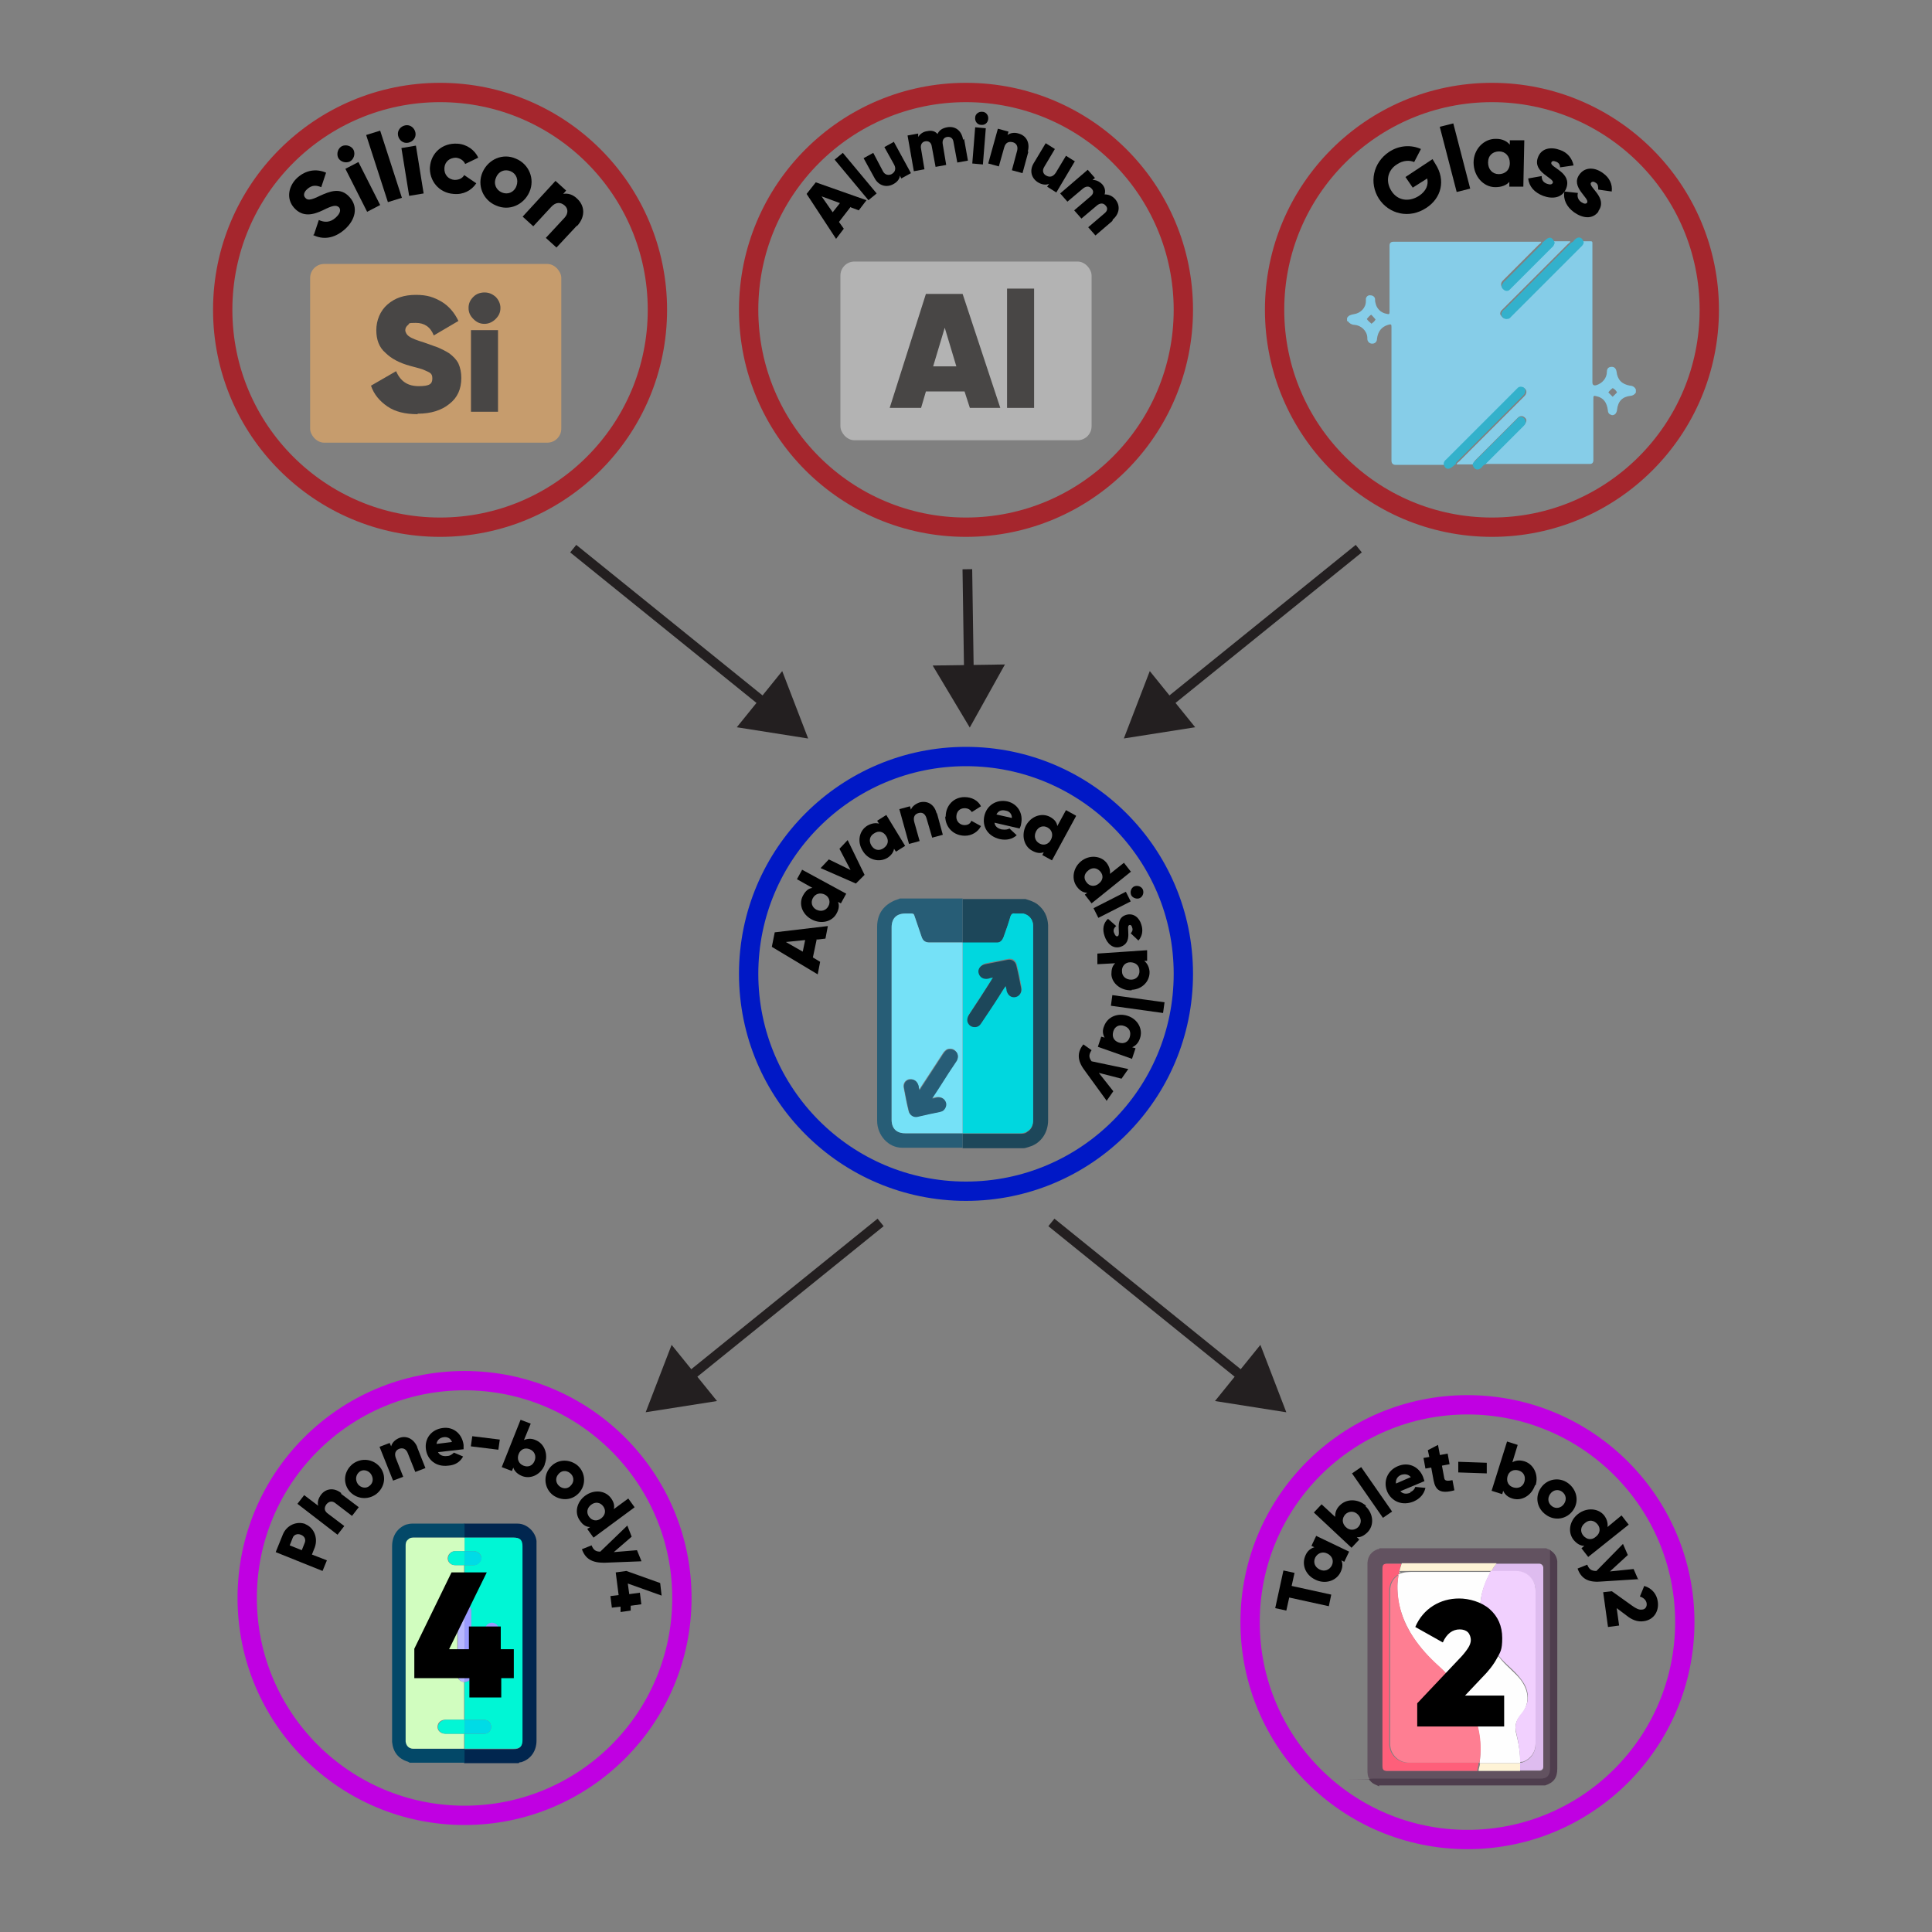 <?xml version="1.0" encoding="UTF-8"?><svg id="Layer_1" xmlns="http://www.w3.org/2000/svg" viewBox="0 0 400 400"><rect x="0" y="0" width="400" height="400" fill="#808080" stroke="none"/><defs><style>.cls-1{stroke:#a5262d;}.cls-1,.cls-2,.cls-3{stroke-width:4px;}.cls-1,.cls-2,.cls-3,.cls-4{fill:none;stroke-miterlimit:10;}.cls-5{fill:#fff;}.cls-6{fill:#75e1f7;}.cls-2{stroke:#0018c6;}.cls-7{fill:#d1fdbf;}.cls-8{fill:#999afe;}.cls-3{stroke:#c000e2;}.cls-9{fill:#fef3d6;}.cls-10{fill:#00f6d5;}.cls-11{fill:#01264f;}.cls-12{fill:#034868;}.cls-13{fill:#02f6d5;}.cls-14{fill:#debcef;}.cls-15{fill:#f1d0fe;}.cls-16{fill:#fe5f7a;}.cls-17{fill:#c69c6d;}.cls-4{stroke:#231f20;stroke-width:2px;}.cls-18{fill:#275d77;}.cls-19{fill:#625260;}.cls-20{fill:#275d76;}.cls-21{fill:#b7b7fe;}.cls-22{fill:#979bfd;}.cls-23{fill:#4e3d4d;}.cls-24{fill:#484645;}.cls-25{fill:#00d7df;}.cls-26{fill:#b3b3b3;}.cls-27{fill:#1d475a;}.cls-28{fill:#fe7e92;}.cls-29{fill:#33b1cb;}.cls-30{fill:#b8b8fd;}.cls-31{fill:#231f20;}.cls-32{fill:#00dbe6;}.cls-33{fill:#33b1cc;}.cls-34{fill:#86cde8;}.cls-35{fill:#fefefe;}</style></defs><line class="cls-5" x1="200.28" y1="117.85" x2="200.78" y2="150.63"/><line class="cls-4" x1="200.28" y1="117.85" x2="200.61" y2="139.87"/><polygon class="cls-31" points="193.1 137.79 200.78 150.63 208.06 137.57 193.1 137.79"/><line class="cls-5" x1="118.68" y1="113.59" x2="167.32" y2="152.9"/><line class="cls-4" x1="118.68" y1="113.59" x2="158.95" y2="146.13"/><polygon class="cls-31" points="152.55 150.57 167.32 152.9 161.95 138.94 152.55 150.57"/><line class="cls-5" x1="281.32" y1="113.59" x2="232.68" y2="152.9"/><line class="cls-4" x1="281.32" y1="113.59" x2="241.05" y2="146.13"/><polygon class="cls-31" points="238.05 138.94 232.68 152.89 247.45 150.57 238.05 138.94"/><line class="cls-5" x1="182.32" y1="253.09" x2="133.68" y2="292.4"/><line class="cls-4" x1="182.32" y1="253.09" x2="142.05" y2="285.63"/><polygon class="cls-31" points="139.05 278.44 133.68 292.39 148.45 290.07 139.05 278.44"/><line class="cls-5" x1="217.68" y1="253.09" x2="266.32" y2="292.4"/><line class="cls-4" x1="217.68" y1="253.09" x2="257.95" y2="285.63"/><polygon class="cls-31" points="251.55 290.07 266.32 292.4 260.95 278.44 251.55 290.07"/><circle class="cls-2" cx="200" cy="201.63" r="45"/><path class="cls-27" d="m212.3,186.13c.9.3,1.7.5,2.5,1.1,1.4,1.1,2.1,2.5,2.2,4.3v40.4c0,2.6-1.5,4.8-3.9,5.5-.4.1-.8.3-1.2.3h-12.6v-3h11.9c.5,0,1.1,0,1.5-.4.9-.5,1.2-1.4,1.2-2.4v-40.3c0-1.2-.8-2.1-2-2.4-.6-.1-1.2,0-1.8,0-.5,0-.8.1-.9.6-.4,1.4-.9,2.8-1.4,4.2-.3.7-.7,1.2-1.4,1.2h-7.1v-9.1h13Z"/><path class="cls-20" d="m199.3,234.63v3h-12.5c-2.9,0-5.2-2.6-5.2-5.6v-40.1c0-2.5,1.1-4.3,3.4-5.4.4-.2.9-.3,1.3-.5h13v9.1h-6.8c-.9,0-1.4-.3-1.7-1.2-.5-1.5-1-2.9-1.5-4.4,0-.3-.2-.4-.6-.4h-1.2c-1.9,0-2.9,1-2.9,2.9v39.8c0,1.8,1,2.8,2.8,2.8h11.9Z"/><path class="cls-25" d="m199.3,195.13h7.1c.7,0,1.1-.4,1.4-1.2.5-1.4,1-2.8,1.4-4.2.2-.5.4-.7.9-.6h1.8c1.2.3,1.9,1.2,2,2.4v40.3c0,1-.3,1.8-1.2,2.4-.5.3-1,.4-1.5.4h-11.9v-39.5h0Zm9,8.8c0,.5.1.8.2,1,.2,1,1,1.5,1.9,1.3.8-.2,1.3-.9,1.1-1.9-.3-1.6-.6-3.2-1-4.7-.2-.8-.9-1.3-1.8-1.1-1.5.3-3.1.6-4.6.9-.9.2-1.5,1-1.4,1.8.2.9,1,1.4,2,1.2.3,0,.6-.1,1-.2-.2.3-.3.5-.4.6-1.5,2.4-3.1,4.7-4.6,7.1-.3.4-.4.9-.3,1.4.2.6.6,1,1.2,1.1.7.1,1.2-.1,1.6-.7,1.2-1.9,2.5-3.8,3.7-5.6.5-.7.9-1.4,1.5-2.3h0l-.1.1Z"/><path class="cls-6" d="m199.3,195.23v39.4h-11.9c-1.8,0-2.8-1-2.8-2.8v-39.8c0-1.9,1-2.9,2.9-2.9h1.2c.3,0,.5.1.6.4.5,1.5,1,2.9,1.5,4.4.3.9.8,1.2,1.7,1.2h6.8v.1Zm-9,30.5c0-.4-.1-.7-.2-1-.2-.9-1-1.4-1.9-1.3-.8.2-1.3.9-1.1,1.8.3,1.6.6,3.2,1,4.8.2.8,1,1.3,1.8,1.1,1.5-.3,3.1-.6,4.6-1,.3,0,.5-.1.7-.3.6-.4.8-1.2.5-1.8-.3-.7-1-1-1.8-.9-.3,0-.6.2-1,.2.6-1,1.3-1.9,1.9-2.9,1.1-1.6,2.2-3.3,3.2-4.9.4-.5.4-1.1,0-1.7-.3-.5-.8-.8-1.5-.7-.5,0-.9.4-1.2.8-1.6,2.4-3.1,4.8-4.7,7.2-.1.2-.2.4-.4.5l.1.1Z"/><path class="cls-27" d="m208.3,204.03c-.6.8-1,1.5-1.5,2.3-1.2,1.9-2.5,3.8-3.7,5.6-.4.6-.9.8-1.6.7-.6-.1-1-.5-1.2-1.1-.1-.5,0-.9.3-1.4,1.6-2.4,3.1-4.7,4.6-7.1.1-.2.2-.4.4-.6-.4,0-.7.1-1,.2-1,.2-1.8-.3-2-1.2-.2-.8.4-1.6,1.4-1.8,1.5-.3,3-.6,4.6-.9.8-.2,1.6.3,1.8,1.1.4,1.6.7,3.1,1,4.7.2.9-.3,1.7-1.1,1.9-.9.2-1.6-.3-1.9-1.3,0-.3-.1-.6-.2-1l.1-.1Z"/><path class="cls-18" d="m190.3,225.73c.2-.1.3-.3.4-.5,1.6-2.4,3.1-4.8,4.7-7.2.3-.4.7-.8,1.2-.8.6,0,1.1.2,1.5.7.3.5.3,1.1,0,1.7-1.1,1.6-2.2,3.3-3.2,4.9-.6.9-1.2,1.9-1.9,2.9.4,0,.7-.1,1-.2.8-.1,1.5.2,1.8.9.3.6,0,1.4-.5,1.8-.2.2-.5.2-.7.3-1.5.3-3,.6-4.6,1-.8.2-1.6-.3-1.8-1.1-.4-1.6-.7-3.2-1-4.8-.2-.9.3-1.7,1.1-1.8.9-.2,1.6.3,1.9,1.3,0,.3.1.6.2,1l-.1-.1Z"/><path d="m169.1,194.43l-.8,3.8,1.5.9-.5,2.6-9.5-5.7.6-3,11-1.3-.5,2.6-1.7.2-.1-.1Zm-2.4.2l-4,.4,3.5,2,.5-2.4Z"/><path d="m166,180.03l9.2,5-1.1,2-.6-.3c.3.7.2,1.5-.3,2.4-.9,1.7-3.2,2.3-5.2,1.2s-2.7-3.3-1.7-5c.5-.9,1.1-1.4,1.9-1.5l-3.2-1.8,1.1-2h-.1Zm4.8,5.2c-1-.5-2-.2-2.5.7s-.2,1.9.7,2.4c1,.5,2,.2,2.5-.7s.2-1.9-.7-2.4Z"/><path d="m175.5,173.93l3.5,7.2-1.8,1.8-7.3-3.2,1.7-1.8,4.5,2.2-2.3-4.4,1.7-1.8Z"/><path d="m183.5,168.73l3.9,6.4-1.9,1.2-.4-.6c-.1.7-.6,1.4-1.4,1.9-1.7,1-4,.4-5.1-1.5-1.2-1.9-.7-4.2,1-5.2.9-.5,1.7-.6,2.4-.4l-.4-.6,1.9-1.2Zm0,4.4c-.6-1-1.6-1.2-2.5-.6-.9.5-1.2,1.5-.6,2.5s1.6,1.2,2.5.6,1.2-1.5.6-2.5Z"/><path d="m194,168.43l1.2,4.4-2.2.6-1.2-4.1c-.3-.9-.9-1.2-1.6-1-.8.2-1.2.8-.9,1.9l1.1,3.9-2.2.6-2-7.2,2.2-.6.2.7c.2-.6.9-1.2,1.8-1.5,1.5-.4,3,.3,3.5,2.2l.1.1Z"/><path d="m195.8,169.03c0-2.2,1.6-4,3.9-4,1.5,0,2.8.7,3.4,1.9l-1.9,1.2c-.3-.5-.8-.8-1.5-.8-1,0-1.7.7-1.7,1.8,0,1,.8,1.7,1.7,1.7.7,0,1.2-.3,1.4-.9l2,1.1c-.6,1.2-1.9,2-3.3,2-2.3,0-4-1.6-4.1-3.9l.1-.1Z"/><path d="m207.5,171.73c.6.1,1.2,0,1.5-.2l1.5,1.4c-.9.8-2.1,1.1-3.5.8-2.5-.6-3.7-2.6-3.2-4.8.5-2.2,2.5-3.5,4.8-3,2.1.5,3.3,2.5,2.8,4.7,0,.3-.2.6-.3.9l-5.2-1.2c.1.8.7,1.2,1.5,1.4h.1Zm2-2.4c0-.9-.6-1.4-1.3-1.5-.8-.2-1.5,0-1.9.8l3.1.7h.1Z"/><path d="m222.8,168.93l-5,9.2-2-1.1.3-.6c-.7.3-1.5.2-2.4-.3-1.7-.9-2.3-3.2-1.3-5.2,1.1-2,3.3-2.7,5-1.8.9.5,1.4,1.1,1.5,1.9l1.8-3.3,2,1.1.1.1Zm-5.2,4.9c.5-1,.2-2-.7-2.5-.9-.5-1.9-.2-2.4.8s-.2,2,.7,2.5c.9.5,1.9.2,2.4-.8Z"/><path d="m234.2,180.43l-8.2,6.6-1.4-1.8.5-.4c-.8,0-1.5-.4-2.1-1.2-1.2-1.5-.9-3.9.8-5.3,1.7-1.4,4.1-1.2,5.3.3.6.8.8,1.6.7,2.3l2.9-2.3,1.4,1.8h.1Zm-6.7,2.5c.9-.7,1-1.7.3-2.5s-1.7-.9-2.5-.2c-.9.7-1,1.7-.3,2.5.6.8,1.7.9,2.5.2Z"/><path d="m233.1,184.63l1,2-6.7,3.4-1-2,6.7-3.4Zm1.7-1.1c.7-.3,1.5,0,1.8.6.3.7,0,1.5-.6,1.8s-1.5,0-1.8-.6c-.3-.7,0-1.5.6-1.8Z"/><path d="m232,196.03c-1.6.5-2.8-.7-3.3-2.2-.5-1.4-.3-2.7.7-3.6l1.7,1.5c-.5.4-.7.9-.4,1.5.2.5.4.7.7.6.8-.3-.8-3.6,1.7-4.4,1.6-.5,2.8.6,3.2,2,.4,1.2.2,2.4-.6,3.3l-1.6-1.5c.3-.3.5-.7.3-1.2-.1-.4-.3-.6-.6-.5-.8.3.9,3.6-1.8,4.5h0Z"/><path d="m234.3,205.03c-2.2.1-4.1-1.4-4.2-3.3,0-1,.2-1.8.8-2.3l-3.7.2v-2.2c-.1,0,10.3-.7,10.3-.7v2.2c.1,0-.6,0-.6,0,.6.5,1,1.2,1.1,2.2.1,2-1.5,3.7-3.7,3.8v.1Zm-.1-2.2c1.1,0,1.8-.9,1.7-1.9,0-1-.8-1.7-1.9-1.7s-1.8.9-1.7,1.9c0,1,.8,1.7,1.9,1.7Z"/><path d="m241.1,207.53l-.3,2.2-10.8-1.5.3-2.2,10.9,1.5h-.1Z"/><path d="m234.4,219.23l-7.1-2.5.7-2.1.7.2c-.4-.7-.5-1.5-.1-2.4.7-1.9,2.8-2.8,4.9-2.1s3.2,2.8,2.5,4.7c-.3.9-.9,1.5-1.6,1.8l.7.2-.7,2.1v.1Zm-2.8-3.4c1.1.4,2-.1,2.3-1.1s0-1.9-1.1-2.3c-1.1-.4-2,.1-2.3,1.1s0,1.9,1.1,2.3Z"/><path d="m229,227.73l-4.5-6.2c-1.5-2-1.5-3.7-.2-5.3l1.7,1.2c-.6.9-.6,1.5,0,2.3l7.6,1.6-1.4,2-4.7-1.2,3,3.8-1.4,2-.1-.2Z"/><circle class="cls-1" cx="91.11" cy="64.15" r="45"/><path d="m65.01,48.55l1-3c1.1.5,2.3.6,3.5-.5,1.1-1,1-1.7.7-2.1-.6-.6-1.4-.4-3.4.6-1.9.9-4.1,1.5-5.9-.5s-1.1-4.7.7-6.3c1.7-1.5,3.8-1.9,5.9-1l-1,3c-1-.4-1.9-.5-2.9.4-.8.7-.8,1.4-.4,1.8.4.5,1,.6,3-.4,2-.9,4.3-1.9,6.2.3,1.8,2,1.2,4.7-1.1,6.7-2.2,1.9-4.5,2.1-6.5,1.1l.2-.1Z"/><path d="m70.01,32.65c-.4-.9,0-2,.8-2.4.9-.4,2,0,2.4.8.4.9,0,2-.8,2.4-.9.4-2,0-2.4-.8Zm1.5,2.3l2.7-1.4,4.5,8.9-2.7,1.4-4.5-8.9Z"/><path d="m75.81,27.95l2.9-.9,4.5,13.9-2.9.9-4.5-13.9Z"/><path d="m82.41,28.05c-.2-1,.5-1.9,1.5-2.1,1-.2,1.9.5,2.1,1.5.2,1-.5,1.9-1.5,2.1-1,.2-1.9-.5-2.1-1.5Zm.7,2.6l3-.5,1.6,9.9-3,.5-1.6-9.9Z"/><path d="m89.01,34.65c.2-3,2.6-5.1,5.7-4.9,1.9.1,3.6,1.3,4.3,2.9l-2.7,1.3c-.3-.7-1-1.2-1.9-1.3-1.3,0-2.3.8-2.4,2.1-.1,1.4.8,2.4,2.1,2.5.9,0,1.6-.3,2-1l2.5,1.7c-1,1.5-2.7,2.4-4.7,2.2-3-.2-5.1-2.7-4.9-5.7v.2Z"/><path d="m99.91,35.65c1.2-2.7,4.2-4,6.9-2.8,2.7,1.1,4,4.2,2.8,6.9s-4.2,4-6.9,2.8c-2.7-1.1-4-4.2-2.8-6.9Zm7,2.9c.5-1.3,0-2.6-1.2-3.1-1.2-.5-2.5,0-3,1.3-.6,1.3,0,2.6,1.2,3.1s2.5,0,3-1.3Z"/><path d="m119.41,46.75l-4.2,4.5-2.2-2,3.9-4.2c.8-.9.7-1.9,0-2.5-.8-.7-1.8-.8-2.8.3l-3.7,4-2.2-2,6.8-7.4,2.2,2-.6.7c.9-.2,2,.1,2.9,1,1.5,1.4,1.8,3.6,0,5.6h-.1Z"/><rect class="cls-17" x="64.21" y="54.65" width="52" height="37" rx="2.9" ry="2.9"/><path class="cls-24" d="m86.41,85.75c-2.5,0-4.6-.5-6.2-1.6s-2.8-2.5-3.4-4.3l5.2-3c.9,2.1,2.4,3.1,4.7,3.1s2.8-.5,2.8-1.6-.5-1.2-1.6-1.7c-.4-.2-1.4-.5-3-.9-2.2-.6-3.9-1.5-5.1-2.7-1.3-1.1-1.9-2.7-1.9-4.7s.8-4,2.3-5.3c1.6-1.4,3.5-2,5.9-2s3.7.5,5.3,1.4c1.5.9,2.7,2.3,3.5,4l-5.1,3c-.7-1.8-2-2.6-3.7-2.6s-1.3.1-1.6.4c-.4.3-.6.7-.6,1.1s.3,1,.8,1.3c.5.4,1.6.8,3.2,1.3,1.1.4,2,.7,2.8,1,.7.3,1.5.7,2.3,1.2.8.6,1.5,1.3,1.9,2.1.4.9.6,1.9.6,3,0,2.3-.8,4.1-2.5,5.4-1.6,1.3-3.8,2-6.5,2l-.1.1Z"/><path class="cls-24" d="m102.61,66.05c-.6.6-1.4,1-2.3,1s-1.6-.3-2.3-1-1-1.4-1-2.3.3-1.6,1-2.3c.6-.6,1.4-.9,2.3-.9s1.6.3,2.3.9c.6.6,1,1.4,1,2.3s-.3,1.6-1,2.3Zm-5.1,19.2v-16.9h5.6v16.9h-5.6Z"/><circle class="cls-1" cx="200" cy="64.15" r="45"/><rect class="cls-26" x="174" y="54.15" width="52" height="37" rx="2.9" ry="2.9"/><path class="cls-24" d="m200.8,84.45l-1.1-3.4h-8l-1,3.4h-6.5l7.5-23.6h7.6l7.8,23.6h-6.3Zm-7.6-8.6h4.8l-2.4-8-2.4,8Z"/><path class="cls-24" d="m208.5,84.45v-24.7h5.6v24.7h-5.6Z"/><path d="m176.1,42.85l-2.4,3.1,1,1.4-1.6,2.1-6.1-9.3,1.9-2.4,10.5,3.7-1.6,2.1-1.6-.6-.1-.1Zm-2.2-.8l-3.8-1.4,2.3,3.3,1.5-1.9Z"/><path d="m172.8,33.05l1.7-1.4,7,8.4-1.7,1.4-7-8.4Z"/><path d="m185,29.25l3.6,6.6-2,1.1-.3-.6c0,.7-.6,1.4-1.4,1.8-1.3.7-3,.4-3.9-1.4l-2.2-4,2-1.1,2,3.8c.4.8,1.2.9,1.8.6.7-.4,1-1.1.5-2l-2-3.6,2-1.1-.1-.1Z"/><path d="m199.6,28.75l.8,4.5-2.2.4-.8-4.3c-.1-.7-.6-1.1-1.3-1s-1.1.7-.9,1.6l.7,4.2-2.2.4-.8-4.3c-.1-.7-.6-1.1-1.3-1s-1.1.7-.9,1.6l.7,4.2-2.2.4-1.3-7.4,2.2-.4v.7c.4-.6,1-1.1,1.9-1.2.9-.2,1.6,0,2.1.6.3-.7.9-1.2,2-1.4,1.7-.3,3,.7,3.3,2.6l.2-.2Z"/><path d="m201.9,26.35l2.2.2-.6,7.5-2.2-.2.6-7.5Zm0-2c0-.7.7-1.3,1.5-1.2.7,0,1.3.7,1.2,1.5s-.7,1.3-1.5,1.2c-.7,0-1.3-.7-1.2-1.5Z"/><path d="m212.9,31.45l-1.2,4.4-2.2-.6,1.1-4.1c.2-.9-.2-1.5-.9-1.7-.8-.2-1.5,0-1.8,1.1l-1.1,3.9-2.2-.6,2-7.2,2.2.6-.2.7c.5-.4,1.4-.6,2.3-.3,1.5.4,2.4,1.8,1.9,3.7l.1.1Z"/><path d="m222.5,33.45l-3.8,6.4-1.9-1.2.4-.6c-.6.3-1.5.2-2.3-.3-1.3-.8-1.9-2.4-.8-4.1l2.4-4,1.9,1.2-2.2,3.7c-.5.8-.2,1.5.4,1.8.7.4,1.4.3,2-.6l2.1-3.5,1.9,1.2h-.1Z"/><path d="m230.3,45.75l-3.5,3-1.5-1.7,3.4-2.9c.6-.5.7-1.1.2-1.6-.5-.6-1.2-.5-1.8,0l-3.2,2.7-1.5-1.7,3.4-2.9c.6-.5.7-1.1.2-1.6-.5-.6-1.2-.5-1.8,0l-3.2,2.7-1.5-1.7,5.7-4.9,1.5,1.7-.5.4c.6,0,1.3.2,2,.9.6.7.7,1.4.5,2.1.7,0,1.5.2,2.2,1,1.1,1.3.9,3-.5,4.2l-.1.3Z"/><circle class="cls-1" cx="308.89" cy="64.15" r="45"/><path class="cls-34" d="m278.89,66.45v-.6c.3-.6.9-.7,1.4-.8,1.4-.2,2.5-1.3,2.5-2.7v-.5c.1-.5.5-.8,1-.7.5,0,.9.4.9.8,0,.3,0,.5.1.8.2,1.1,1.1,2,2.2,2.2.7.2.7.1.7-.6v-13.5c0-.53.27-.8.8-.8h30.6c0,.3-.3.4-.5.6l-7.2,7.2c-.2.2-.4.4-.5.6-.2.4-.1.9.2,1.2s.8.4,1.2.1c.2-.1.4-.3.5-.5l8.3-8.3c.3-.3.5-.6.6-1h3.4c0,.3-.3.4-.5.6l-13.3,13.3-.5.5c-.2.3-.3.7,0,1,.2.3.5.6.9.5.3,0,.6-.2.9-.4l14.6-14.6c.3-.2.5-.6.5-.9h1.1c1,0,.9-.1.9.9v28.3q0,.8.8.6c1.3-.4,2.2-1.5,2.2-2.8,0-.7.4-1,1-1s.9.4,1,1c.2,1.7,1.1,2.6,2.8,2.9.5,0,1,.3,1.2.8v.6c-.2.4-.7.7-1.1.7-1.7.2-2.6,1.1-2.8,2.9,0,.3-.2.7-.4.9-.3.2-.6.3-.9.1-.4-.1-.6-.5-.6-.9-.2-1.6-.9-2.6-2.3-2.9-.7-.2-.7-.1-.7.6v12.6c0,.53-.23.8-.7.8h-21.6c0-.3.3-.4.5-.6l7.5-7.5c.5-.6.6-1.1.1-1.5-.4-.4-1-.4-1.4,0l-.1.1c-2.9,2.9-5.8,5.8-8.7,8.7-.2.2-.4.5-.5.9h-3.4c0-.3.3-.4.5-.6l13.3-13.3c.2-.2.4-.4.5-.6.2-.4.2-.9-.2-1.2-.3-.3-.9-.4-1.2,0-.1,0-.2.2-.3.3l-14.6,14.6c-.3.2-.4.6-.5.9h-10.1c-.6,0-.9-.3-.9-.9v-27.5c0-.7,0-.8-.7-.6-1.3.4-2.1,1.3-2.3,2.9,0,.6-.4,1-1,1s-1-.5-1-1v-.3c-.1-1.4-1.3-2.5-2.7-2.6-.5,0-1-.3-1.3-.7l-.2-.1Zm5,.6c.3-.2.7-.5.9-.9-.3-.4-.6-.7-.9-1-.3.2-.6.5-.9.9.2.3.5.6.9.9h0v.1Zm50.9,14.2c-.2-.4-.5-.7-.9-.9-.4.3-.7.6-.9.9l.9.9.9-.9h0Z"/><path class="cls-33" d="m325.29,50.25c.3-.1.5-.3.7-.6.8-.8,1.6-.6,1.9.5,0,.4-.3.7-.5.9l-14.6,14.6c-.2.3-.5.4-.9.4s-.7-.2-.9-.5-.2-.7,0-1c.1-.2.3-.4.5-.5l13.3-13.3c.2-.2.4-.3.5-.6v.1Z"/><path class="cls-29" d="m301.49,96.05c-.3.1-.5.4-.8.6-.8.7-1.6.5-1.8-.6,0-.3.2-.7.5-.9l14.6-14.6s.2-.2.3-.3c.4-.3.9-.2,1.2,0,.4.3.4.8.2,1.2-.1.2-.3.4-.5.6l-13.3,13.3c-.2.2-.4.3-.5.6l.1.1Z"/><path class="cls-33" d="m319.19,50.25c.2,0,.4-.2.6-.4,1-1,1.6-.8,2.1.4-.1.4-.3.8-.6,1l-8.3,8.3-.5.5c-.4.3-.9.2-1.2-.1-.4-.3-.5-.8-.2-1.2.1-.2.3-.5.5-.6l7.2-7.2c.2-.2.4-.3.5-.6l-.1-.1Z"/><path class="cls-33" d="m307.49,96.15c-.3.1-.5.3-.7.6-.8.8-1.6.5-1.9-.5,0-.3.2-.6.5-.8,2.9-2.9,5.8-5.8,8.7-8.7.3-.5.9-.6,1.4-.2l.1.1c.4.4.4,1-.1,1.5l-7.5,7.5c-.2.2-.4.3-.4.6l-.1-.1Z"/><path d="m297.19,33.95c2.2,3.4,1.2,7.1-1.9,9.1-3.5,2.3-7.7,1.3-9.8-1.9-2.1-3.3-1.2-7.5,2.1-9.7,2.1-1.4,4.6-1.5,6.6-.6l-1.4,2.7c-.9-.4-2.3-.4-3.6.5-1.9,1.2-2.4,3.5-1.1,5.5,1.2,1.9,3.5,2.4,5.7,1,1.5-1,2-2.3,1.7-3.6l-3,1.9-1.5-2.2,5.6-3.7s.6,1,.6,1Z"/><path d="m298.09,26.25l2.8-.7,3.5,13.5-2.8.7-3.5-13.5Z"/><path d="m315.59,29.05l-.2,9.6h-2.9v-1c-.6.7-1.6,1.1-2.9,1.1-2.5,0-4.5-2.3-4.5-5.1s2.2-5,4.7-4.9c1.3,0,2.2.5,2.8,1.2v-.9h3Zm-3,4.7c0-1.4-.9-2.4-2.2-2.4s-2.3.8-2.3,2.3c0,1.4.9,2.4,2.2,2.4s2.3-.8,2.3-2.3Z"/><path d="m324.29,38.95c-.8,2.1-2.9,2.3-4.8,1.6-1.8-.7-2.9-1.9-3.1-3.6l2.8-.5c0,.8.3,1.3,1.1,1.6.6.2,1,.2,1.2-.2.4-1-4.2-2.1-3.1-5.2.7-2,2.7-2.3,4.6-1.6,1.5.5,2.5,1.7,2.8,3.2l-2.8.4c0-.6-.3-1-.9-1.2-.5-.2-.8-.1-.9.2-.4,1,4.3,2,3.1,5.3Z"/><path d="m330.99,43.75c-1.3,1.8-3.4,1.4-5.1.2-1.5-1.1-2.3-2.6-2-4.3l2.8.3c-.2.7,0,1.4.7,1.9.6.4,1,.4,1.2.1.6-.9-3.5-3.2-1.6-5.8,1.2-1.7,3.3-1.5,4.9-.3,1.3.9,2,2.3,1.8,3.8l-2.8-.4c0-.6,0-1.1-.5-1.4-.4-.3-.8-.3-1,0-.6.9,3.6,3.1,1.5,5.9h.1Z"/><circle class="cls-3" cx="96.18" cy="330.85" r="45"/><path class="cls-11" d="m96.18,315.45h11c1.9,0,3.7,1.7,3.9,3.6v41.3c0,2.2-1.2,3.9-3.2,4.5-.2,0-.4,0-.5.2h-11.3v-2.9h10.2c1.3,0,1.8-.5,1.8-1.8v-40.2c0-1.3-.5-1.8-1.8-1.8h-10.2v-2.9h.1Z"/><path class="cls-12" d="m96.18,315.45v2.9h-10.6c-.4,0-.7.2-1,.4-.4.4-.5.9-.5,1.4v40.4c0,.9.6,1.5,1.6,1.5h10.5v2.9h-11.4c0-.1-.2-.1-.3-.2-2-.6-3.1-2-3.3-4.1v-40.5c0-2.2,1.1-3.8,2.9-4.5.4-.1.8-.2,1.2-.2h10.9Z"/><path class="cls-10" d="m96.18,318.35h10.2c1.3,0,1.8.5,1.8,1.8v40.1c0,1.3-.5,1.8-1.8,1.8h-10.2v-3.1h4.1c.8,0,1.4-.6,1.4-1.4,0-.9-.6-1.5-1.6-1.5h-3.9v-7.8c1-.1,1.4-.6,1.4-1.6v-12.9c0-1-.5-1.5-1.4-1.6v-8.1h1.9c.9,0,1.5-.8,1.6-1.4,0-.8-.7-1.5-1.6-1.5h-1.9v-2.8h0Zm4.2,21.8v2.7c0,.9.6,1.5,1.4,1.5s1.5-.6,1.5-1.4h0v-5.4c0-.8-.7-1.5-1.5-1.4h0c-.8,0-1.4.7-1.4,1.6v2.6h0v-.2Z"/><path class="cls-7" d="m96.18,318.35v2.8h-2c-.8,0-1.5.7-1.5,1.5s.7,1.4,1.5,1.4h1.9v8.1h0c-.9,0-1.4.6-1.4,1.5v13.1c0,.9.6,1.4,1.4,1.5h0v7.8h-3.9c-.9,0-1.6.6-1.6,1.5,0,.8.7,1.4,1.6,1.4h3.9v3.1h-10.5c-.9,0-1.5-.6-1.6-1.5v-40.4c0-.5,0-1,.5-1.4.3-.3.6-.4,1-.4h10.7Zm-4.2,21.9v-2.8c0-.2,0-.5-.2-.6-.3-.5-1-.9-1.5-.7-.8.2-1.2.7-1.2,1.5v5.3c0,.8.7,1.5,1.5,1.5.9,0,1.4-.6,1.4-1.6v-2.6Z"/><path class="cls-8" d="m96.18,332.15c1,0,1.4.6,1.4,1.6v12.9c0,1-.4,1.5-1.4,1.6h0v-16.1h0Z"/><path class="cls-22" d="m100.38,340.15v-2.6c0-.9.6-1.5,1.4-1.6.8,0,1.5.6,1.5,1.4h0v5.4c0,.8-.7,1.4-1.5,1.4h0c-.8,0-1.4-.7-1.4-1.5v-2.7h0v.2Z"/><path class="cls-32" d="m96.18,356.05h3.9c1,0,1.6.6,1.6,1.5,0,.8-.6,1.4-1.4,1.4h-4.1v-2.9h0Z"/><path class="cls-32" d="m96.18,321.15h1.9c.8,0,1.6.7,1.6,1.5,0,.6-.7,1.5-1.6,1.4h-1.9v-2.9h0Z"/><path class="cls-21" d="m96.18,332.15v16.1c-.9,0-1.4-.6-1.4-1.5v-13.1c0-.9.5-1.4,1.4-1.5Z"/><path class="cls-30" d="m91.88,340.25v2.6c0,.9-.5,1.5-1.4,1.6-.7,0-1.5-.6-1.5-1.5v-5.3c0-.8.5-1.3,1.2-1.5.5-.1,1.2.2,1.5.7.1.2.2.4.2.6v2.8Z"/><path class="cls-13" d="m96.18,356.05v2.9h-3.9c-.9,0-1.6-.6-1.6-1.4s.7-1.4,1.6-1.5h3.9Z"/><path class="cls-13" d="m96.18,321.15v2.9h-1.9c-.9,0-1.5-.6-1.5-1.4s.7-1.5,1.5-1.5h2-.1Z"/><path d="m63.18,315.55c1.8.7,2.7,2.8,2,4.8l-.6,1.5,3.1,1.2-.9,2.2-9.7-3.9,1.5-3.7c.8-1.9,2.9-2.8,4.7-2.1h-.1Zm-.9,2.2c-.7-.3-1.5,0-1.7.7l-.6,1.5,2.5,1,.6-1.5c.3-.7,0-1.4-.8-1.7Z"/><path d="m70.58,309.25l3.7,2.8-1.4,1.8-3.4-2.6c-.7-.6-1.4-.4-1.9.2-.5.7-.5,1.4.4,2l3.3,2.5-1.4,1.8-8.3-6.4,1.4-1.8,2.9,2.2c-.2-.7,0-1.5.6-2.3.9-1.2,2.6-1.6,4.2-.3l-.1.1Z"/><path d="m72.28,308.65c-1.4-1.8-1-4.2.8-5.6,1.8-1.3,4.2-1,5.6.7,1.4,1.8,1,4.2-.8,5.6-1.8,1.3-4.2,1-5.6-.7Zm4.5-3.5c-.6-.8-1.7-1-2.4-.4s-.9,1.6-.3,2.5c.6.8,1.7,1,2.4.4.8-.6.9-1.6.3-2.5Z"/><path d="m86.38,299.65l1.7,4.3-2.1.8-1.6-4c-.4-.9-1.1-1-1.7-.8-.8.3-1.1,1-.7,2l1.5,3.8-2.1.8-2.8-7,2.1-.8.3.7c.2-.7.7-1.3,1.6-1.7,1.4-.6,3,0,3.8,1.8v.1Z"/><path d="m92.58,301.45c.6,0,1.1-.4,1.4-.7l1.9.8c-.6,1.1-1.6,1.8-3.1,1.9-2.5.3-4.3-1.2-4.6-3.4-.3-2.2,1.1-4.1,3.5-4.4,2.2-.3,4,1.2,4.3,3.5v.9l-5.3.6c.4.7,1.1.9,1.9.8Zm1-2.9c-.3-.8-1-1.1-1.7-1-.8.1-1.4.6-1.5,1.4l3.2-.4Z"/><path d="m97.78,297.35l5.7.7-.3,2.1-5.7-.7.3-2.1Z"/><path d="m112.78,303.25c-.8,2.1-3,3.1-4.8,2.3-.9-.4-1.5-1-1.7-1.7l-.3.7-2.1-.8,3.9-9.8,2.1.8-1.4,3.4c.7-.3,1.5-.4,2.4,0,1.8.7,2.7,2.9,1.9,5v.1Zm-2.1-.8c.4-1,0-2-1-2.4s-1.9,0-2.3,1c-.4,1,0,2,1,2.4s1.9,0,2.3-1Z"/><path d="m113.78,303.95c1.4-1.8,3.8-2,5.6-.7,1.7,1.3,2.1,3.8.7,5.6-1.4,1.8-3.8,2-5.6.7-1.7-1.3-2.1-3.8-.7-5.6Zm4.5,3.5c.7-.8.5-1.9-.3-2.5s-1.8-.5-2.4.3c-.7.8-.5,1.9.3,2.5s1.8.5,2.4-.3Z"/><path d="m131.28,312.15l-8.4,6.2-1.3-1.8.6-.4c-.8,0-1.5-.4-2.1-1.3-1.2-1.6-.7-3.9,1.1-5.2,1.8-1.3,4.1-1.1,5.3.5.6.8.8,1.6.6,2.3l3-2.2,1.3,1.8-.1.1Zm-6.8,2.2c.9-.7,1-1.7.4-2.5s-1.6-1-2.5-.3-1,1.7-.4,2.5,1.6,1,2.5.3Z"/><path d="m132.78,323.25l-7.7.3c-2.5,0-3.9-.8-4.6-2.8l2-.8c.4,1,.9,1.3,1.8,1.3l5.6-5.4.9,2.3-3.7,3.2,4.8-.4.9,2.2v.1Z"/><path d="m128.48,333.65v-1c-.1,0-1.8.2-1.8.2l-.3-2.4,1.7-.2-.6-4.7,2.2-.3,7,2.5.3,2.6-7-2.5.3,2.2,2.2-.3.3,2.4-2.2.3v1c.1,0-2.1.3-2.1.3v-.1Z"/><path d="m106.38,341.45v6h-2.6v4h-6.6v-4h-11.4v-6.1l7.7-15.8h7.3l-7.8,15.9h4.1v-4.7h6.6v4.7h2.7Z"/><circle class="cls-3" cx="303.82" cy="335.85" r="45"/><path d="m268.02,325.65l-.6,2.7,8.2,1.8-.5,2.4-8.2-1.8-.6,2.7-2.3-.5,1.7-7.8,2.3.5Z"/><path d="m272.42,317.95l6.9,3.3-1,2.1-.6-.3c.3.7.3,1.5-.2,2.5-.9,1.8-3.2,2.5-5.2,1.5-2.1-1-2.9-3.2-2-5.1.4-.9,1.1-1.4,1.8-1.6l-.6-.3,1-2.1h-.1Zm2.4,3.7c-1-.5-2-.1-2.5.8-.5,1-.1,2,.9,2.5s2,.1,2.5-.8c.5-1,.1-2-.9-2.5Z"/><path d="m282.72,311.85c1.7,1.6,1.8,4,.4,5.4-.7.7-1.5,1.1-2.2,1l.5.5-1.6,1.7-7.8-7.3,1.6-1.7,2.8,2.6c0-.8.2-1.6.9-2.3,1.4-1.5,3.8-1.5,5.5,0l-.1.1Zm-1.6,1.7c-.8-.8-1.9-.7-2.6,0-.7.8-.7,1.8.1,2.6s1.9.7,2.6,0c.7-.8.7-1.8-.1-2.6Z"/><path d="m279.92,305.05l1.9-1.3,6.4,9.2-1.9,1.3-6.4-9.2Z"/><path d="m291.92,308.95c.6-.2,1-.7,1.1-1.1l2.1.2c-.3,1.3-1.1,2.2-2.4,2.8-2.4,1-4.6,0-5.5-2-.9-2.1,0-4.4,2.2-5.3,2.1-.9,4.3,0,5.2,2.2.1.3.2.6.3.9l-5,2.1c.6.6,1.3.6,2.1.3l-.1-.1Zm.2-3.1c-.6-.7-1.3-.7-2-.5-.8.3-1.2,1-1.1,1.8l3-1.3h.1Z"/><path d="m298.52,303.35l.5,2.7c.1.6.7.6,1.7.4l.4,2.1c-2.9.8-3.9,0-4.3-2l-.5-2.7-1.2.2-.4-2.2,1.2-.2-.3-1.4,2.1-1.1.4,2.1,1.6-.3.4,2.2-1.6.3v-.1Z"/><path d="m302.02,302.65l5.8.2v2.2l-5.9-.2v-2.2h.1Z"/><path d="m317.82,307.45c-.7,2.2-2.8,3.4-4.7,2.8-1-.3-1.6-.9-1.9-1.6l-.2.7-2.2-.7,3.2-10.2,2.2.7-1.1,3.6c.7-.4,1.5-.5,2.5-.2,1.9.6,3,2.8,2.3,5l-.1-.1Zm-2.2-.7c.3-1.1-.2-2-1.2-2.3s-2,.1-2.3,1.2.2,2,1.2,2.3,2-.1,2.3-1.2Z"/><path d="m319.02,308.05c1.3-1.9,3.8-2.3,5.6-1s2.4,3.7,1.1,5.6-3.8,2.3-5.6,1c-1.9-1.3-2.4-3.7-1.1-5.6Zm4.8,3.3c.6-.9.4-1.9-.4-2.5s-1.9-.4-2.5.5-.4,1.9.4,2.5,1.9.4,2.5-.5Z"/><path d="m337.22,315.65l-8.4,6.7-1.4-1.8.6-.5c-.8,0-1.5-.4-2.2-1.2-1.3-1.6-.9-4,.9-5.4s4.2-1.2,5.4.3c.6.8.8,1.6.7,2.4l2.9-2.4,1.4,1.8.1.1Zm-6.8,2.5c.9-.7,1-1.8.3-2.6-.7-.8-1.7-1-2.6-.2-.9.7-1,1.8-.3,2.6.7.8,1.7,1,2.6.2Z"/><path d="m339.22,326.95l-7.9.5c-2.6.2-4-.7-4.7-2.7l2-.8c.4,1,.9,1.3,1.9,1.3l5.5-5.6,1,2.3-3.7,3.4,4.9-.5,1,2.3v-.2Z"/><path d="m333.72,329.45l4.2,3c.7.5,1.4.9,2,.8.7,0,1.1-.6,1-1.3s-.7-1.2-1.4-1.4l.9-2.2c1.7.5,2.6,1.8,2.8,3.2.3,1.9-.7,3.8-2.9,4.1-1.3.2-2.5-.3-3.6-1.2l-2-1.5.5,3.6-2.3.3-1-7.2s1.8-.2,1.8-.2Z"/><path class="cls-19" d="m285.42,320.55h34.7c.3.2.7.2,1,.5v45.2c0,1.2-.5,2.1-2,2.1h-34.7c-11.6,0-.6,0-.8.1-.5-.6-.5-1.3-.5-2.1v-42.8c.1-1.4.8-2.3,2.1-2.8.1,0,.3,0,.4-.2h-.2Zm24.4,3.2h-22.4c-.9,0-1.1.2-1.1,1.1v40.7c0,.9.2,1.1,1.1,1.1h31.3c.5,0,.8-.3.8-.8v-41.3c0-.5-.3-.8-.9-.8h-8.8Z"/><path class="cls-23" d="m285.52,369.85c-.5-.3-1.1-.4-1.6-.9-.2-.2-.4-.4-.5-.6.3-.1.6-.1.8-.1h34.7c1.5,0,2-.8,2-2.1v-45.2c.9.5,1.4,1.3,1.5,2.3v42.9c0,1.9-.7,2.9-2.5,3.5h-34.4v.2Z"/><path class="cls-16" d="m306.02,366.65h-18.7c-.9,0-1.1-.2-1.1-1.1v-40.7c0-.9.2-1.1,1.1-1.1h2.8c-.2.7-.4,1.4-.5,2.1v.2c-.2,0-.3,0-.4.1-1.1.8-1.6,1.9-1.6,3.2v31.7c0,2.1,1.7,3.9,3.9,3.9h14.6c0,.6-.2,1.1-.3,1.6l.2.1Z"/><path class="cls-14" d="m309.82,323.75h8.8c.5,0,.8.3.9.8v41.2c0,.5-.3.8-.8.8h-4v-1.6h0c.2,0,.4,0,.6-.1,1.6-.6,2.6-2,2.6-3.7v-31.8c0-2.2-1.7-4-4-4h-5.2c.3-.6.7-1,1-1.5l.1-.1Z"/><path class="cls-9" d="m309.82,323.75c-.4.5-.8,1-1,1.5h-16c-5.3,0-2.1,0-3.1.5,0-.7.3-1.4.5-2.1h19.6v.1Z"/><path class="cls-9" d="m314.72,365.05v1.6h-8.6c0-.5.3-1.1.3-1.6h8.4-.1Z"/><path class="cls-35" d="m314.72,365.05h-8.4c.6-4.6-.3-8.8-2.5-12.8-1.5-2.7-3.6-5.1-5.9-7.2-2-1.8-3.8-3.8-5.3-6-2.1-3.3-3.4-6.8-3.3-10.7,0-.7.1-1.5.2-2.2v-.2c1.1-.5,2.1-.5,3.2-.5h15.9c-.3.7-.7,1.3-1,2.1-1.2,2.8-1.5,5.8-.8,8.8.7,2.8,2.2,5.2,4.1,7.4,1.2,1.4,2.7,2.5,3.9,4,1.8,2.4,2,5.1,0,7.4-1,1.1-1.3,2.4-.9,3.8.5,2,.9,4.1.8,6.2h0v-.1Z"/><path class="cls-28" d="m289.52,326.05c0,.7-.2,1.5-.2,2.2,0,3.9,1.1,7.5,3.3,10.7,1.5,2.3,3.3,4.2,5.3,6,2.3,2.1,4.3,4.5,5.9,7.2,2.3,4,3.2,8.3,2.5,12.8h-14.6c-2.1,0-3.9-1.7-3.9-3.9v-31.7c0-1.3.5-2.4,1.6-3.2,0,0,.2,0,.3-.1h-.2Z"/><path class="cls-15" d="m314.72,364.95c0-2.1-.3-4.1-.8-6.2-.4-1.4,0-2.7.9-3.8,2.1-2.3,1.9-5.1,0-7.4-1.1-1.5-2.6-2.6-3.9-4-1.9-2.1-3.4-4.5-4.1-7.4-.7-3-.4-5.9.8-8.8.3-.7.7-1.4,1-2.1h5.3c2.2,0,4,1.7,4,4v31.8c0,1.7-1,3.1-2.6,3.7-.2,0-.4,0-.6.1v.1Z"/><path d="m293.42,357.45v-4.8l8.6-9.1c.9-.9,1.5-1.7,1.9-2.3s.6-1.2.6-1.7-.2-1.2-.6-1.6-1-.6-1.7-.6c-1.5,0-2.7.9-3.5,2.7l-5.7-3.2c.8-1.9,2.1-3.4,3.7-4.4s3.4-1.5,5.4-1.5,4.6.7,6.3,2.2,2.6,3.5,2.6,6-.4,2.9-1.1,4.2c-.7,1.3-1.7,2.6-3.1,4l-3.5,3.7h8.1v6.4h-18.1.1Z"/></svg>